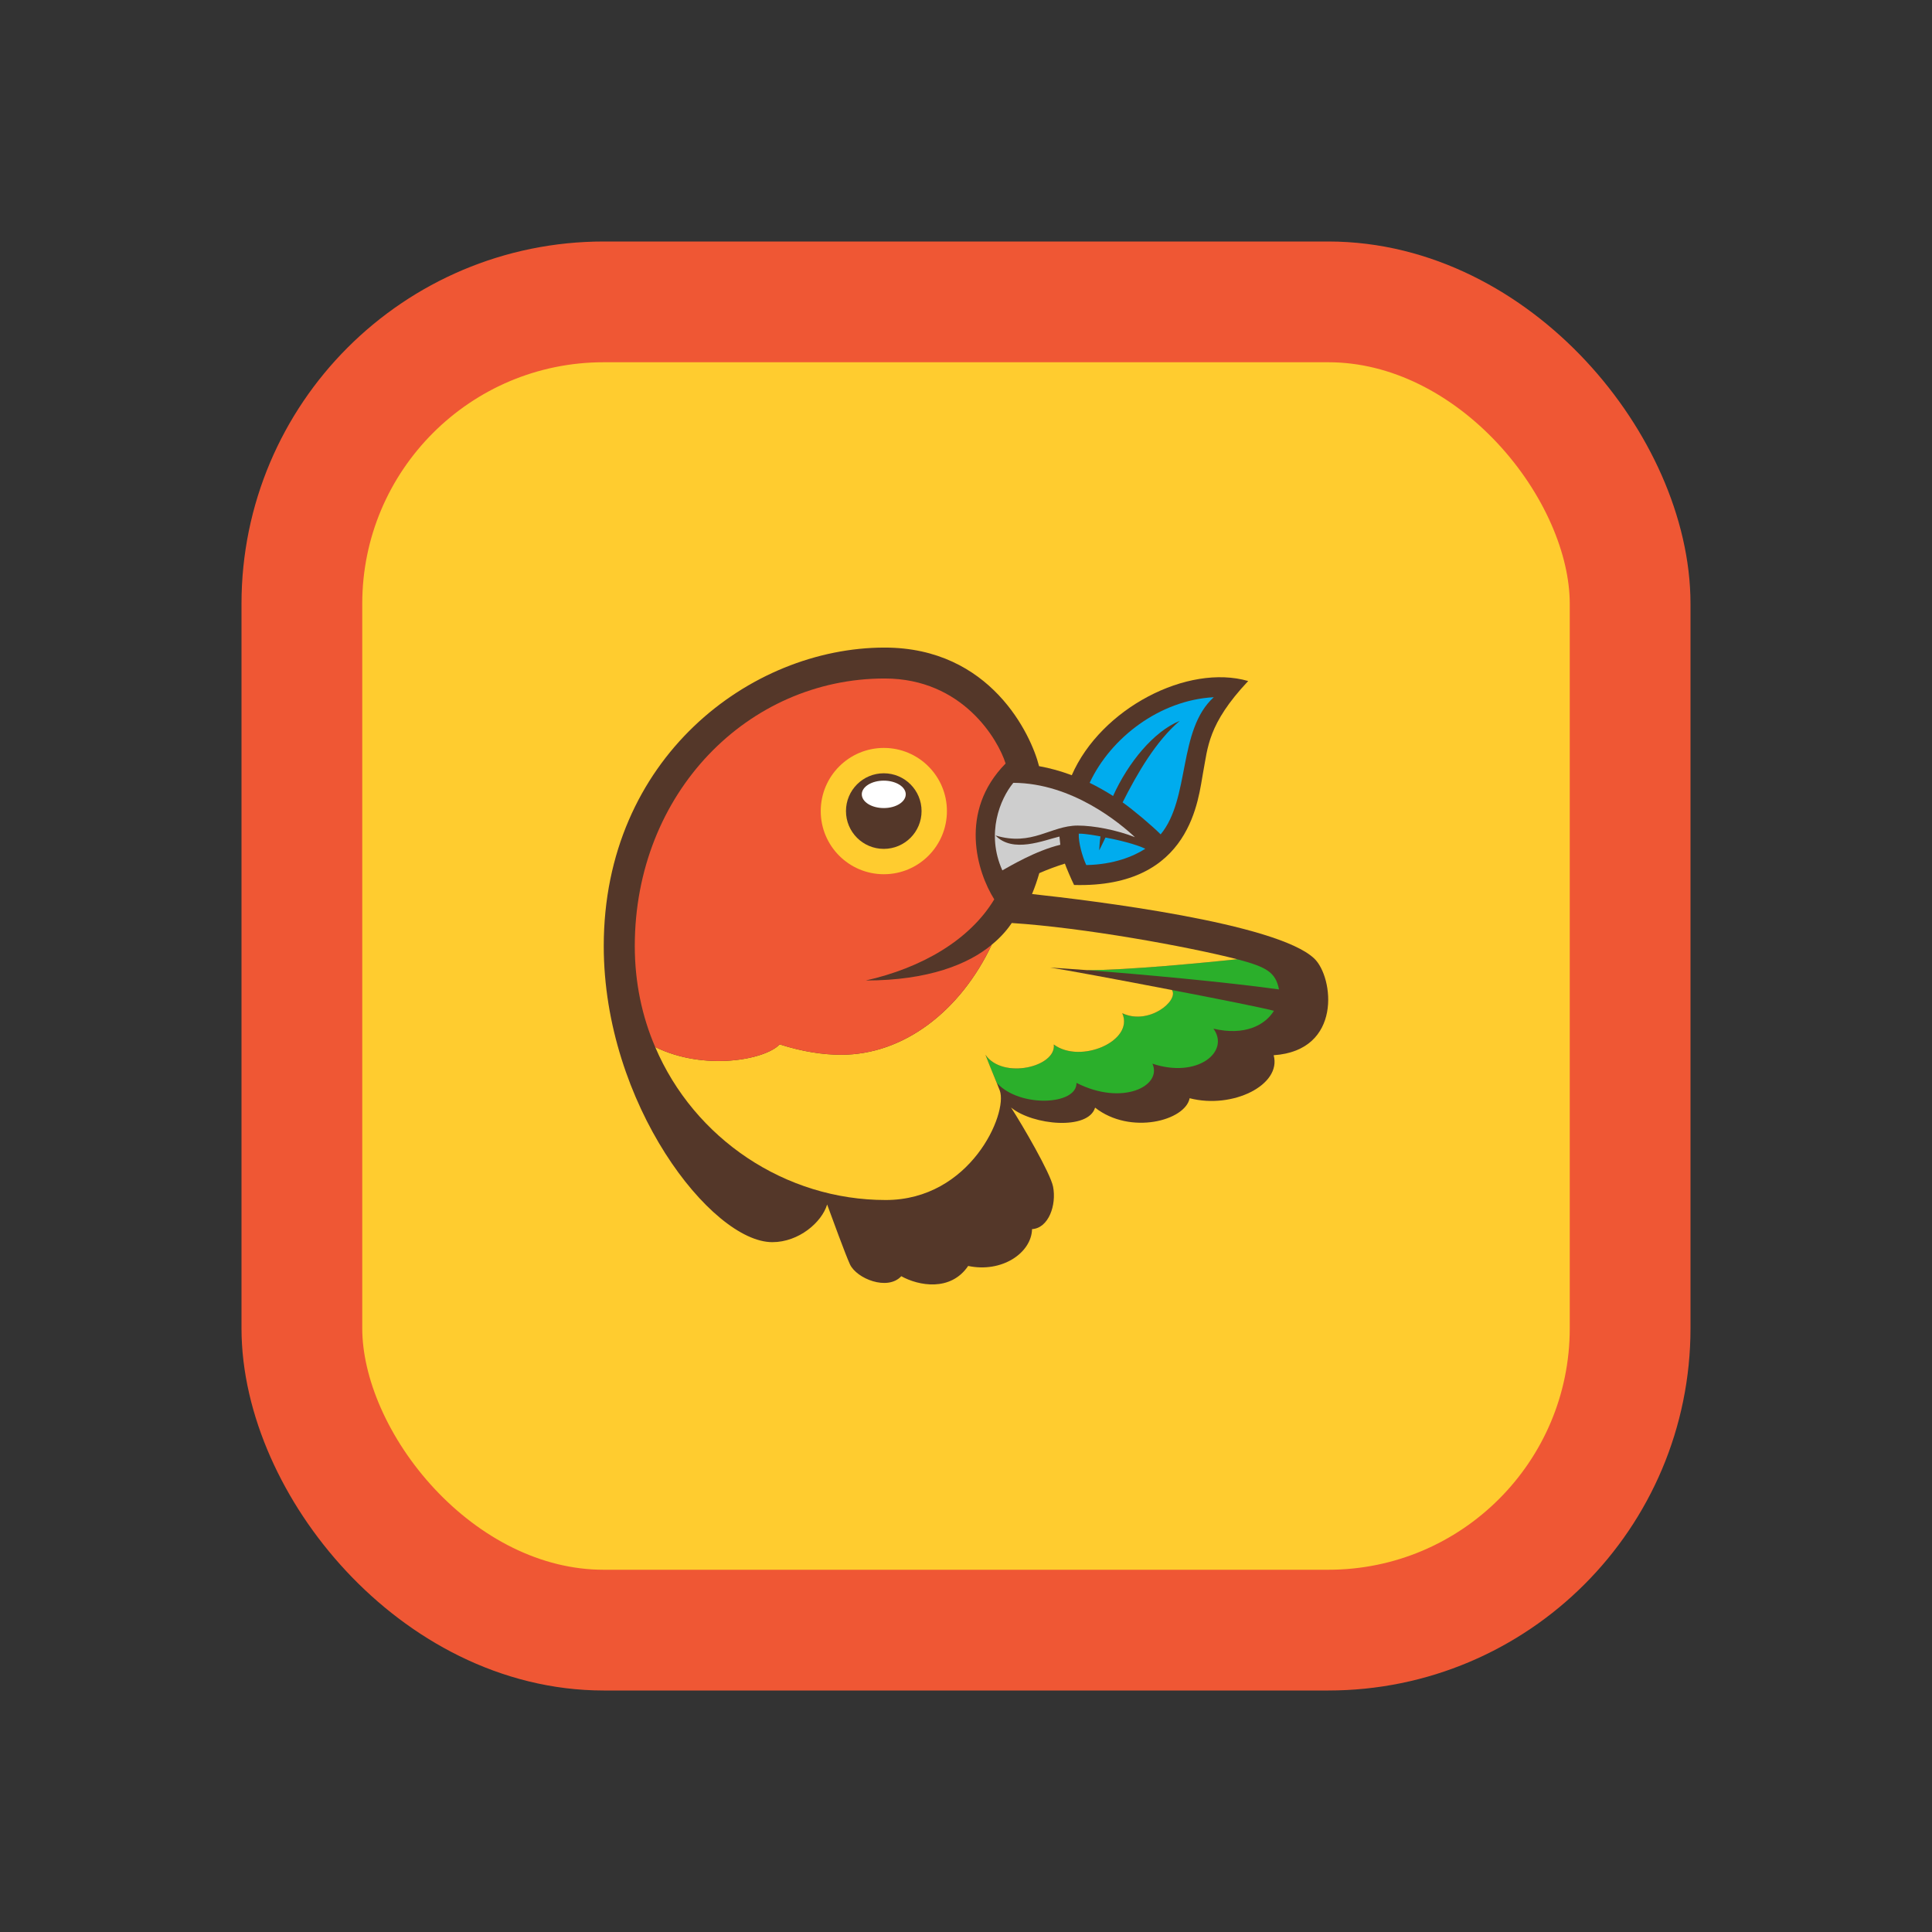 <svg width="16" height="16" viewBox="0 0 16 16" fill="none" xmlns="http://www.w3.org/2000/svg">
<rect x="0" y="0" width="16" height="16" fill="#333333" stroke="none"/>
<rect x="2.5" y="2.5" width="11" height="11" rx="2.5" fill="#FFCC2F"/>
<rect x="2.5" y="2.5" width="11" height="11" rx="2.5" stroke="#EF5734"/>
<path d="M10.885 7.939C10.577 7.643 9.034 7.457 8.547 7.404C8.57 7.348 8.59 7.29 8.607 7.231C8.673 7.202 8.745 7.175 8.819 7.152C8.828 7.179 8.871 7.281 8.895 7.329C9.874 7.356 9.924 6.602 9.964 6.395C10.003 6.193 10.001 5.997 10.337 5.64C9.836 5.495 9.117 5.866 8.876 6.42C8.785 6.386 8.695 6.361 8.605 6.345C8.54 6.086 8.205 5.363 7.326 5.363C6.213 5.363 5 6.281 5 7.835C5 9.142 5.892 10.287 6.396 10.287C6.616 10.287 6.806 10.122 6.85 9.975C6.887 10.076 7.002 10.391 7.039 10.471C7.095 10.59 7.351 10.692 7.464 10.569C7.608 10.649 7.873 10.698 8.018 10.484C8.296 10.543 8.542 10.377 8.547 10.179C8.684 10.171 8.751 9.98 8.721 9.827C8.699 9.715 8.464 9.312 8.373 9.172C8.554 9.32 9.013 9.362 9.069 9.173C9.361 9.402 9.816 9.281 9.852 9.095C10.208 9.187 10.615 8.985 10.548 8.739C11.118 8.7 11.045 8.093 10.885 7.939Z" fill="#543729"/>
<path d="M9.297 6.645C9.42 6.401 9.575 6.135 9.77 5.97C9.555 6.057 9.343 6.315 9.218 6.592C9.154 6.551 9.089 6.515 9.024 6.483C9.198 6.11 9.604 5.798 10.052 5.774C9.752 6.046 9.859 6.611 9.612 6.91C9.542 6.839 9.38 6.703 9.297 6.645ZM9.103 7.042C9.104 7.032 9.107 6.96 9.114 6.927C9.096 6.923 8.99 6.903 8.934 6.904C8.93 6.974 8.963 7.093 8.996 7.164C9.224 7.16 9.389 7.091 9.485 7.029C9.403 6.99 9.262 6.956 9.155 6.936C9.143 6.96 9.114 7.023 9.103 7.042Z" fill="#00ACEE"/>
<path d="M8.257 8.97C8.257 8.97 8.257 8.971 8.257 8.971C8.228 8.909 8.198 8.834 8.161 8.735C8.304 8.943 8.75 8.835 8.727 8.65C8.946 8.814 9.396 8.622 9.293 8.391C9.512 8.494 9.762 8.288 9.706 8.199C10.08 8.271 10.438 8.342 10.55 8.371C10.475 8.493 10.305 8.579 10.049 8.519C10.188 8.708 9.919 8.934 9.544 8.809C9.627 8.995 9.294 9.161 8.915 8.968C8.92 9.153 8.445 9.175 8.257 8.97ZM8.998 8.034C9.431 8.067 10.148 8.132 10.592 8.194C10.564 8.05 10.487 8.008 10.246 7.944C9.987 7.971 9.33 8.036 8.998 8.034Z" fill="#2BAF2B"/>
<path d="M8.727 8.65C8.946 8.814 9.396 8.622 9.294 8.391C9.513 8.494 9.763 8.288 9.706 8.199C9.265 8.114 8.802 8.028 8.697 8.013C8.76 8.017 8.866 8.024 8.998 8.034C9.33 8.036 9.987 7.971 10.246 7.944C9.827 7.837 8.97 7.682 8.379 7.644C8.352 7.684 8.301 7.752 8.213 7.824C7.955 8.371 7.486 8.735 6.967 8.735C6.816 8.735 6.647 8.71 6.457 8.649C6.339 8.776 5.835 8.872 5.426 8.671C5.75 9.431 6.503 9.938 7.335 9.938C8.037 9.938 8.348 9.222 8.28 9.032C8.263 8.986 8.198 8.834 8.161 8.735C8.304 8.943 8.75 8.835 8.727 8.65Z" fill="#FFCC2F"/>
<path d="M8.301 7.208C8.363 7.174 8.577 7.045 8.781 6.996C8.778 6.973 8.776 6.951 8.774 6.928C8.64 6.96 8.388 7.068 8.244 6.919C8.549 7.011 8.701 6.837 8.925 6.837C9.059 6.837 9.249 6.874 9.399 6.933C9.279 6.821 8.882 6.485 8.392 6.483C8.282 6.616 8.164 6.904 8.301 7.208Z" fill="#CECECE"/>
<path d="M6.457 8.649C6.647 8.71 6.816 8.735 6.967 8.735C7.486 8.735 7.955 8.371 8.213 7.824C8.022 7.984 7.689 8.12 7.17 8.12C7.633 8.016 8.031 7.785 8.234 7.448C8.091 7.221 7.937 6.72 8.328 6.323C8.268 6.13 7.975 5.619 7.326 5.619C6.195 5.619 5.257 6.566 5.257 7.835C5.257 8.136 5.317 8.418 5.426 8.671C5.835 8.872 6.339 8.776 6.457 8.649Z" fill="#EF5734"/>
<path d="M6.797 6.717C6.797 7.006 7.031 7.24 7.32 7.24C7.608 7.24 7.842 7.006 7.842 6.717C7.842 6.428 7.608 6.194 7.32 6.194C7.031 6.194 6.797 6.428 6.797 6.717Z" fill="#FFCC2F"/>
<path d="M7.006 6.717C7.006 6.89 7.146 7.03 7.319 7.03C7.492 7.03 7.632 6.89 7.632 6.717C7.632 6.544 7.492 6.404 7.319 6.404C7.146 6.404 7.006 6.544 7.006 6.717Z" fill="#543729"/>
<path d="M7.319 6.692C7.42 6.692 7.501 6.641 7.501 6.578C7.501 6.516 7.42 6.465 7.319 6.465C7.218 6.465 7.137 6.516 7.137 6.578C7.137 6.641 7.218 6.692 7.319 6.692Z" fill="white"/>
</svg>
